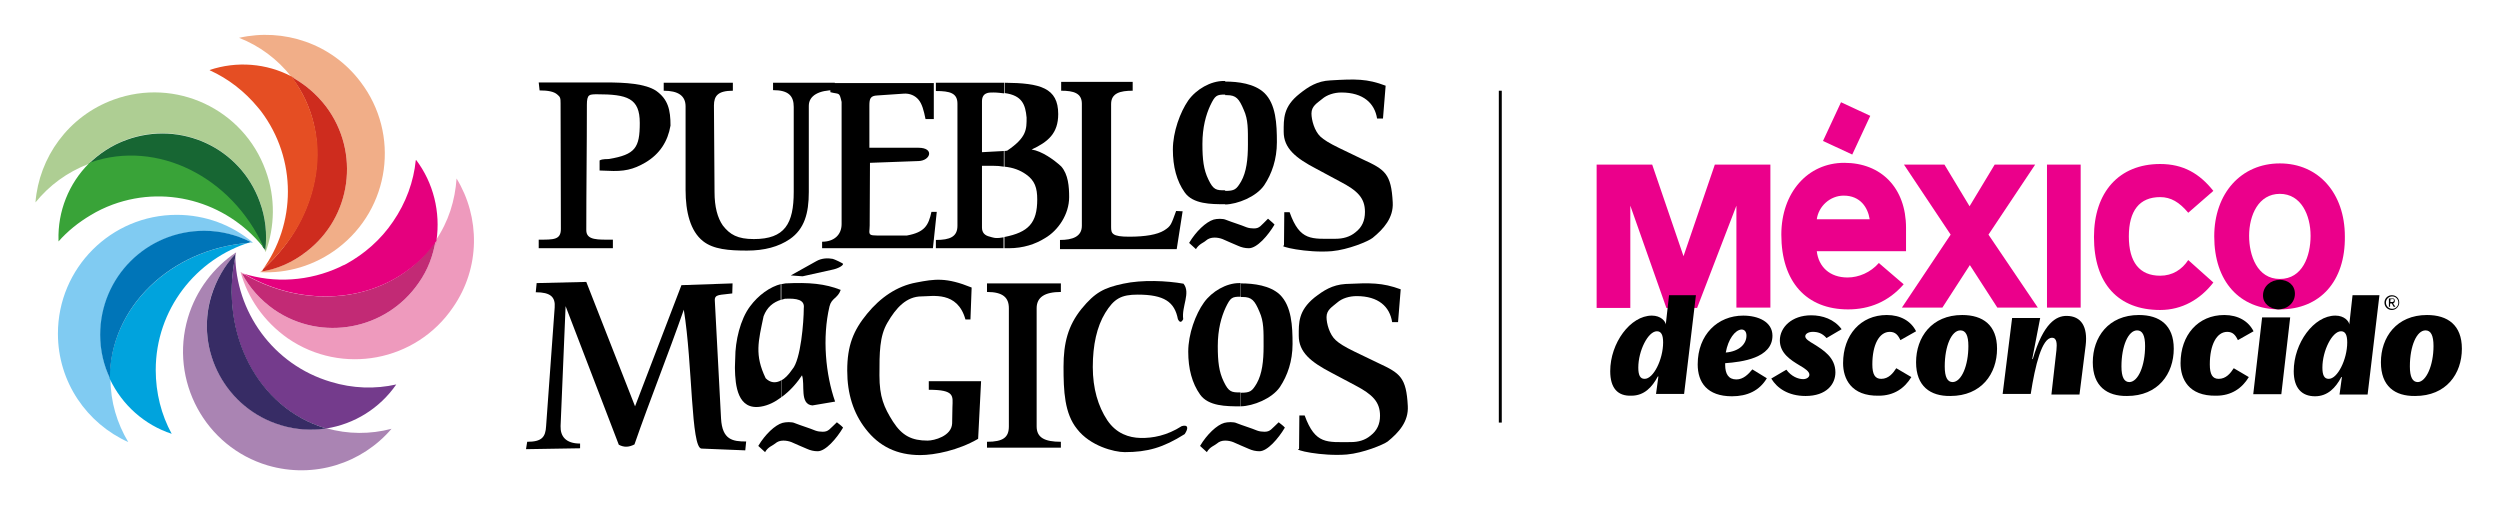 <?xml version="1.0" encoding="utf-8"?>
<!-- Generator: Adobe Illustrator 27.8.1, SVG Export Plug-In . SVG Version: 6.00 Build 0)  -->
<svg version="1.1" id="Capa_1" xmlns="http://www.w3.org/2000/svg" xmlns:xlink="http://www.w3.org/1999/xlink" x="0px" y="0px"
	 viewBox="0 0 846 171" style="enable-background:new 0 0 846 171;" xml:space="preserve">
<style type="text/css">
	.st0{fill-rule:evenodd;clip-rule:evenodd;}
	.st1{fill-rule:evenodd;clip-rule:evenodd;fill:#80CBF2;}
	.st2{fill-rule:evenodd;clip-rule:evenodd;fill:#00A3DD;}
	.st3{fill-rule:evenodd;clip-rule:evenodd;fill:#0075B8;}
	.st4{fill-rule:evenodd;clip-rule:evenodd;fill:#AA84B3;}
	.st5{fill-rule:evenodd;clip-rule:evenodd;fill:#743B8C;}
	.st6{fill-rule:evenodd;clip-rule:evenodd;fill:#372C65;}
	.st7{fill-rule:evenodd;clip-rule:evenodd;fill:#EE9ABD;}
	.st8{fill-rule:evenodd;clip-rule:evenodd;fill:#C22A75;}
	.st9{fill-rule:evenodd;clip-rule:evenodd;fill:#F1AE88;}
	.st10{fill-rule:evenodd;clip-rule:evenodd;fill:#CE2C1E;}
	.st11{fill-rule:evenodd;clip-rule:evenodd;fill:#AECE93;}
	.st12{fill-rule:evenodd;clip-rule:evenodd;fill:#176633;}
	.st13{fill-rule:evenodd;clip-rule:evenodd;fill:#39A338;}
	.st14{fill-rule:evenodd;clip-rule:evenodd;fill:#E54E23;}
	.st15{fill-rule:evenodd;clip-rule:evenodd;fill:#E5007E;}
	.st16{fill:none;stroke:#000000;stroke-miterlimit:10;}
	.st17{fill:#EB008B;}
</style>
<g>
	<g>
		<path class="st0" d="M282.5,30.5c-5.3,0-8.8,1.8-8.8,5.3V65c0,7.2-1.5,12.5-6.4,15.9c-3.8,2.6-8.6,3.9-14.5,3.9
			c-6.1,0-11.4-0.4-14.9-3.2c-4.3-3.4-5.9-9.9-5.9-17.3V36c0-3.6-2.5-5.3-7.4-5.3V28H248v2.7c-5,0-6.4,1.7-6.4,5l0.2,29.3
			c0,5,1,8.7,2.8,11.3c2.4,3.1,5,4.6,10.5,4.6c10.5,0,13.5-5.2,13.5-16V36.2c0-3.7-1.7-5.7-7-5.7V28h20.9V30.5z"/>
		<path class="st0" d="M317,71.7L315.7,84h-37.5v-2.2c3.9,0,6.6-2.2,6.6-6c0-13.8,0-27.5,0-41.3c-0.8-3.5-0.7-2.5-3.8-3.3v-3.1h35
			v12.2h-2.8c-0.6-3-1.2-5.2-2.4-6.6c-1.1-1.3-2.9-2.2-5.1-2l-8.8,0.6c-2.4,0.1-2.7,1.1-2.7,3.5V50h16.6c5.5,0,4.1,4.4,0,4.5
			l-16.4,0.6l-0.1,21.2c0,1.7-0.4,2.6,0.3,3.1c0.3,0.2,1,0.3,2.2,0.3h10.1c6-1.1,7.3-3.4,8.3-8C315.2,71.7,317,71.7,317,71.7z"/>
		<path class="st0" d="M361.8,66.7c0,5.8-3.7,11.3-8.2,13.9c-3.2,2-7.3,3.4-12.2,3.4h-1.5v-3.8c8.1-1.6,11.1-4.7,11.1-12.7
			c0-3.9-0.8-6.4-3.8-8.5c-2-1.4-4.3-2.3-7.3-2.6v-5.3l0.9-0.1c6.7-4.5,6.6-7.3,6.6-11.2c-0.4-4.4-1.5-7.5-7.4-8.3V28
			c12,0.1,18.1,1.7,18.1,10.6c0,6.5-3.4,9.4-9,12c3.4,0.5,7.5,3.4,10,5.7C361.5,59,361.8,63.2,361.8,66.7z M339.8,84h-23.1v-2.8
			c4.8,0,7.3-1.1,7.3-4.8V35.1c0-3.6-2.5-4.3-7.3-4.3V28h21c0.7,0,1.4,0,2.1,0v3.6c-1-0.1-2.2-0.3-3.6-0.3c-1.6,0-1.9,0.1-2.4,0.3
			c-1,0.4-1.5,1.3-1.5,2.7v17.2l7.4-0.4v5.3c-1.1-0.2-2.4-0.3-3.8-0.3h-3.6V77c0,1.7,0.9,2.7,2.7,3.1c0.8,0.2,1.7,0.7,4,0.3
			c0.2,0,0.4-0.1,0.6-0.1V84H339.8z"/>
		<path class="st0" d="M400.2,71.5l-2,12.8h-39.5v-3.1c4.2,0,7.4-1.1,7.4-4.8V35.1c0-3.6-2.8-4.4-7-4.4v-3h24.2v3
			c-4.2,0-7.3,0.8-7.3,4.5v41.6c0,2.2,0.3,3.3,6.1,3.3c5.5,0,9.5-0.7,11.8-2.1c2.4-1.5,2.4-2,4.1-6.6L400.2,71.5L400.2,71.5z"/>
		<path class="st0" d="M432.1,48.1c0,5.8-1.7,10.7-4.3,14.6c-2.7,3.9-9,6.4-13.2,6.5v-4.6c3.2,0,3.8-0.5,5.4-3.2
			c1.8-3.2,2.3-7.5,2.3-12.5c0-5.2,0.1-8.4-1.4-11.7c-1.6-3.8-2.6-5-5.7-5h-0.6v-4.6c4.4,0,9.9,0.7,13.2,3.8
			C431.8,35.2,432.1,42,432.1,48.1z M414.6,69.1c-0.1,0-0.2,0-0.3,0c-4.4,0-10.6,0-13.4-4c-2.7-3.8-4-8.7-4-14.5
			c0-6,2.5-12.7,5.2-16.6c2.7-3.8,7.6-6.6,12-6.6c0.1,0,0.3,0,0.5,0V32c-2.9,0-3.4,0.3-5,3.6c-1.5,3.2-2.7,7.5-2.7,13.1
			c0,5.3,0.4,8.7,2,12c1.7,3.6,2.7,3.7,5.6,3.7h0.1L414.6,69.1L414.6,69.1z"/>
		<path class="st0" d="M471.3,68.5c0.3,5.2-3.1,9-6.8,12c-1.5,1.2-8.3,4-13.8,4.5c-8.5,0.7-18.5-1.7-16.2-1.9l0.1-11.3h1.8
			c3.5,9.9,7.5,9,15.6,9c2.4,0,4.8-0.6,6.7-2.2c2.2-1.7,3.2-3.9,3.2-6.9c0-4.7-2.5-7.2-8.5-10.3l-8-4.3c-6.9-3.6-11-6.9-11-12.5
			c0-4.4-0.2-8.5,5.4-12.9c3-2.4,6-4.3,10.4-4.5c8.5-0.5,12.4-0.6,18.7,1.8L468,40.1h-2c-0.8-5.1-4.6-8.8-12.1-8.8
			c-2.4,0-4.9,0.8-6.5,2.2c-1.7,1.4-3.6,2.4-3.6,4.9c0,2.2,1,5.9,3,7.8c1.2,1.1,2.9,2.2,6.4,3.9l8.1,3.9
			C468.7,57.4,470.8,58.8,471.3,68.5z"/>
		<path class="st0" d="M252.2,152.4l-14.8-0.6c-3.6-0.1-3-28.5-6-47c-5.3,15.2-11.5,30.6-16.7,45.6c-1.8,0.9-3.4,1.1-5.3,0.1
			l-18-46.9l-1.7,40.6c-0.1,3.4,1.7,5.9,6.6,5.9v1.6L178,152l0.4-2.5c5,0,6.2-1.6,6.4-5.3l2.9-40.1c0.3-3.6-1.4-5.2-6.4-5.2l0.3-3.1
			l16.8-0.4l16.5,42.1l15.7-41l17.3-0.6l-0.1,3.4c-4,0.6-6.1,0.1-5.9,2.5l2.1,39.8c0.4,7.3,4,7.8,8.5,7.8L252.2,152.4z"/>
		<path class="st0" d="M285.3,89.3c0,0.6-1.7,1.6-3.8,2l-9.9,2.2l-4-0.3l8.6-4.8c1.9-1.1,4-1.1,5.6-0.8
			C282.3,87.7,285.3,89.1,285.3,89.3z"/>
		<path class="st0" d="M331,148.5c-6.7,3.9-14.7,5.5-19.6,5.5c-7.8,0-13.9-2.9-18.5-8.9c-4.1-5.3-6.2-11.8-6.2-19.7
			c0-8.5,2.1-13.6,6.7-19.2c4.5-5.5,10.1-9.4,16.7-10.6c6.2-1.2,10.1-1.8,18.7,1.7l-0.4,10.8h-1.7c-2.7-9.7-11.2-7.8-14.8-7.8
			c-5.2,0-8.7,3.9-11.6,8.9c-2.7,4.6-2.7,10.2-2.7,17.8c0,7.3,1.5,10.8,4.6,15.7c3.1,4.8,6.4,6.4,11.7,6.4c2.2,0,8.1-1.5,8.3-5.8
			l0.1-5.5c0.1-3.8,0.9-5.9-8-5.9V129H332L331,148.5z"/>
		<path class="st0" d="M359,151.5h-25v-2c5.5,0,7.4-1.5,7.4-5.2v-40c0-3.6-2-5.5-7.4-5.5v-2.9h25v2.9c-5.5,0-8.2,1.8-8.2,5.5v40
			c0,3.8,2.7,5.2,8.2,5.2V151.5z"/>
		<path class="st0" d="M400.9,146.9c-7.3,4.6-12.6,6.1-20.3,6.1c-3.6,0-11.7-2.1-16.1-7.8c-4.3-5.3-4.6-12.9-4.6-21.1
			c0-8,1.5-13.9,6.1-19.6c4.6-5.6,7.6-7.1,14.1-8.5c6.4-1.4,14.8-1,20.4,0c2.5,3.1-0.7,7.7-0.1,12c-0.6,1.2-1.2,1.2-1.8,0
			c-1.1-5.8-4.6-8.3-13.6-8.3c-5.5,0-8,1.3-11,6.2c-2.8,4.6-4.2,10.8-4.2,18.3c0,7.3,1.8,13.3,4.9,18c3.1,4.6,7.4,5.9,11.2,6
			c4.2,0.1,9-0.8,14-4C402,143.6,402.3,144.8,400.9,146.9z"/>
		<path class="st0" d="M431.3,76c-2.2,3.7-5.9,8-8.7,8c-1.3,0-2.5-0.3-3.6-0.8c-1.8-0.8-3.6-1.5-5.3-2.3c-0.8-0.3-1.7-0.5-2.7-0.5
			c-1.1,0-2.1,0.3-2.9,1c-0.7,0.7-2.3,1.1-3.4,2.9c-0.8-0.7-1.5-1.4-2.3-2.1c2.3-3.9,5.7-7.1,8.3-7.9c1.1-0.3,3.1-0.4,4.2,0.1
			c2,0.8,5,1.7,6.9,2.5c0.8,0.3,1.7,0.4,2.5,0.4c2,0,2.3-0.9,4.8-3.3C429.7,74.6,430.7,75.3,431.3,76z"/>
		<path class="st0" d="M226.9,42.5c-0.9,5.3-3.6,9.6-8.5,12.5c-4.1,2.4-7.3,3.1-12.7,2.8l-2.8-0.1v-3.4c1-0.6,2.7-0.4,3.2-0.5
			c8.9-1.5,10.4-3.8,10.4-12.2s-4.2-9.7-14.6-9.7c-1.3,0-2.2,0.1-2.5,0.4c-0.6,0.4-0.8,1.5-0.8,3.1c0,14.8-0.2,27.8-0.2,42.5
			c0,3.5,4,3.2,9,3.2V84h-25.1v-2.9c5,0,7.5,0.1,7.5-3.6L189.7,35c0-1.8-0.1-2.2-1.1-3c-1.1-1-3.1-1.4-6-1.4l-0.3-2.7h22.6
			c6.8,0,13.4,0.4,17.1,2.8C226.1,33.6,226.9,37.2,226.9,42.5z"/>
		<path class="st0" d="M437.4,116.4c0,5.8-1.7,10.7-4.3,14.6c-2.7,3.9-9,6.4-13.2,6.5v-4.6c3.2,0,3.8-0.5,5.4-3.2
			c1.8-3.2,2.3-7.5,2.3-12.5c0-5.2,0.1-8.4-1.4-11.7c-1.6-3.8-2.6-5-5.7-5h-0.6v-4.6c4.4,0,9.9,0.7,13.2,3.8
			C437.1,103.6,437.4,110.4,437.4,116.4z M419.8,137.5c-0.1,0-0.2,0-0.3,0c-4.4,0-10.6,0-13.4-4c-2.7-3.8-4-8.7-4-14.5
			c0-6,2.5-12.7,5.3-16.6c2.7-3.8,7.6-6.6,11.9-6.6c0.2,0,0.3,0,0.5,0v4.6c-2.9,0-3.4,0.3-5,3.6c-1.5,3.2-2.7,7.5-2.7,13.1
			c0,5.3,0.4,8.7,2,12c1.7,3.6,2.7,3.7,5.6,3.7h0.1V137.5z"/>
		<path class="st0" d="M434.8,144.7c-2.2,3.7-5.9,8-8.6,8c-1.3,0-2.5-0.3-3.6-0.8c-1.8-0.8-3.6-1.5-5.3-2.3
			c-0.8-0.3-1.7-0.5-2.7-0.5c-1.1,0-2,0.3-2.8,1s-2.4,1.1-3.4,2.9c-0.8-0.7-1.5-1.4-2.3-2.1c2.3-3.9,5.7-7.1,8.2-7.8
			c1.1-0.3,3.2-0.4,4.2,0.1c2,0.8,5,1.7,6.9,2.5c0.8,0.3,1.7,0.4,2.5,0.4c2,0,2.3-0.9,4.8-3.2C433.3,143.4,434.2,144,434.8,144.7z"
			/>
		<path class="st0" d="M285.3,144.7c-2.2,3.7-5.9,8-8.6,8c-1.3,0-2.5-0.3-3.6-0.8c-1.8-0.8-3.6-1.5-5.3-2.3
			c-0.8-0.3-1.7-0.5-2.7-0.5c-1.1,0-2,0.3-2.8,1s-2.4,1.1-3.4,2.9c-0.8-0.7-1.5-1.4-2.3-2.1c2.3-3.9,5.7-7.1,8.2-7.8
			c1.1-0.3,3.2-0.4,4.2,0.1c2,0.8,5,1.7,6.9,2.5c0.8,0.3,1.7,0.4,2.5,0.4c2,0,2.3-0.9,4.8-3.2C283.8,143.4,284.7,144,285.3,144.7z"
			/>
		<path class="st0" d="M476.4,137.4c0.3,5.3-3.1,9-6.8,12c-1.5,1.1-8.3,3.9-13.8,4.4c-8.5,0.7-18.5-1.6-16.2-1.9l0.1-11.3h1.8
			c3.6,9.9,7.6,9,15.6,9c2.5,0,4.8-0.6,6.7-2.2c2.2-1.7,3.2-3.9,3.2-6.7c0-4.7-2.5-7.2-8.4-10.3l-8.1-4.3c-6.9-3.6-11-6.9-11-12.5
			c0-4.3-0.2-8.4,5.3-12.9c3.1-2.4,6-4.3,10.5-4.6c8.5-0.4,12.4-0.5,18.7,1.8l-0.9,11.1h-2c-0.8-5.2-4.6-8.8-12-8.8
			c-2.4,0-4.9,0.7-6.6,2.2c-1.6,1.4-3.6,2.4-3.6,4.9c0,2.2,1,5.9,3.1,7.8c1.2,1.1,2.9,2.2,6.4,3.9l8.1,3.9
			C473.8,126.3,475.9,127.7,476.4,137.4z"/>
		<path class="st0" d="M271.4,127c-1.3,2-3.8,5.2-7.1,7.5v-5.7c1.3-0.7,2.5-1.9,3.8-3.8c2.9-3.2,3.9-16.2,3.9-20.7
			c0.4-2.9-2.4-3.4-6.4-3.2c-0.4,0.1-1,0.3-1.4,0.4v-5.3c0.5-0.1,1.1-0.2,1.6-0.3c8-0.4,13.4,0.1,18.7,2.2c-1,2.9-3.1,2.7-3.8,5.6
			c-2.5,10.6-1.3,23.1,1.9,32.2l-7.7,1.3C270.5,136.8,272.5,130.1,271.4,127z M264.3,134.5c-2,1.5-4.3,2.7-6.8,3.1
			c-7.9,1.3-8.7-7.1-8.8-12.9v-0.5c0-1.1,0.1-2.2,0.1-3c0-5.8,1.7-13.1,5-17.5c2.8-3.8,6.8-6.7,10.6-7.6v5.3c-2.8,0.9-4.8,2.5-6,5.6
			c-1.8,8.6-3.1,13.1,0.7,21c1.5,1.5,3.3,1.8,5.3,0.7v5.8H264.3z"/>
	</g>
	<g>
		<path class="st1" d="M85.6,82.1c-7-5.9-16-9.4-25.8-9.4c-22.2,0-40.2,18-40.2,40.2c0,16.4,9.8,30.4,23.8,36.7
			c-3.8-6.4-6-13.6-6-21.3c-2.2-4.5-3.4-9.6-3.4-14.9c0-19.5,15.7-35.2,35.2-35.2c5.7,0,11.1,1.4,15.8,3.8c-0.3,0.1-0.6,0.2-1,0.3
			C84.5,82.2,85,82.1,85.6,82.1z"/>
		<g>
			<path class="st2" d="M84.9,81.9c-0.3,0.1-0.6,0.2-1,0.3c-26,2.2-46.4,21.6-46.8,45.3v0.7l0.1,0.1c4.1,8.7,11.7,15.5,20.9,18.5
				c-3.5-6.4-5.4-13.8-5.4-21.6C52.7,104.8,66.3,87.5,84.9,81.9L84.9,81.9L84.9,81.9z M37.2,127.4c0,0.1,0,0.3,0,0.5
				c0,0.1,0,0.1,0,0.2V127.4L37.2,127.4z"/>
		</g>
		<path class="st3" d="M84.9,81.9c-4.8-2.4-10.1-3.8-15.8-3.8c-19.5,0-35.2,15.7-35.2,35.2c0,5.3,1.2,10.4,3.4,14.9
			c0-0.1-0.1-0.2-0.1-0.3c0-23.9,20.6-43.6,46.8-45.7C84.3,82.1,84.6,82,84.9,81.9z"/>
		<path class="st4" d="M79.9,85.4c-7.5,5-13.5,12.7-16.3,22.1c-6.3,21.3,5.8,43.7,27,50c15.7,4.6,31.9-0.7,41.9-12.4
			c-7.2,1.9-14.7,1.9-22.1-0.2c-5,0.7-10.2,0.5-15.3-1.1c-18.5-5.5-29.2-25.1-23.6-43.7C73.2,94.7,76,90,79.6,86c0,0.3,0,0.7,0,1
			C79.7,86.5,79.9,86,79.9,85.4z"/>
		<g>
			<path class="st5" d="M79.6,86c0,0.3,0,0.7,0,1c-0.7,3.3-1.1,6.7-1.2,10v3.4c0.6,20.7,12.8,38.9,31.7,44.5c0.1,0,0.2,0,0.3,0.1
				c9.5-1.5,18.1-6.8,23.7-14.9c-7.1,1.6-14.7,1.4-22.2-0.9C92.4,123.4,79.7,105.5,79.6,86L79.6,86L79.6,86z M110.5,145
				c-0.5,0.1-1.2,0.1-1.7,0.2C109.3,145.2,109.9,145.1,110.5,145L110.5,145z"/>
		</g>
		<path class="st6" d="M79.6,86c-3.6,3.9-6.4,8.7-8.1,14.2c-5.6,18.6,5.1,38.2,23.6,43.7c5.2,1.6,10.4,1.8,15.3,1.1
			c-0.1-0.1-0.2-0.1-0.3-0.1C87.2,138,74.3,112.8,79.6,87C79.6,86.7,79.6,86.4,79.6,86z"/>
		<path class="st7" d="M81.4,92c2.4,8.8,7.9,16.8,16,22.5c18.3,12.6,43.4,7.9,55.9-10.5c9.3-13.4,9.2-30.5,1.2-43.6
			c-0.5,7.4-2.7,14.6-7.1,21c-0.8,5-2.6,9.8-5.7,14.3c-11,16-32.9,20.1-48.9,9.1c-4.7-3.3-8.4-7.5-10.9-12.2c0.3,0.1,0.6,0.2,1,0.3
			C82.4,92.6,81.9,92.3,81.4,92z"/>
		<path class="st8" d="M81.9,92.6c2.5,4.7,6.2,8.9,10.9,12.2c16,11,37.9,6.9,48.9-9.1c3.1-4.4,4.9-9.3,5.7-14.3
			c-0.1,0.1-0.1,0.2-0.2,0.3c-13.5,19.8-41.5,24.3-64.4,11.2C82.5,92.8,82.2,92.7,81.9,92.6z"/>
		<path class="st9" d="M88,92.1c9.2,0.5,18.5-2.2,26.3-8.1c17.7-13.4,21.2-38.6,7.7-56.3c-9.8-13-26.1-18.3-41.1-14.9
			c6.9,2.7,13,7.2,17.7,13.2c4.4,2.4,8.4,5.7,11.7,10c11.7,15.5,8.7,37.5-6.8,49.3c-4.5,3.5-9.6,5.6-14.9,6.6
			c0.2-0.3,0.4-0.5,0.5-0.8C88.8,91.4,88.4,91.8,88,92.1z"/>
		<path class="st10" d="M88.6,91.9c5.3-0.9,10.4-3.1,14.9-6.6C119,73.6,122,51.5,110.3,36c-3.3-4.3-7.3-7.6-11.7-10
			c0.1,0.1,0.1,0.2,0.2,0.3c14.5,19,9.9,47.1-9.7,64.7C89,91.3,88.8,91.6,88.6,91.9z"/>
		<path class="st11" d="M89.9,85.3c3.1-8.6,3.4-18.3,0-27.6c-7.5-20.8-30.5-31.6-51.4-24C23.1,39.3,13.2,53.3,12,68.5
			c4.7-5.8,10.7-10.2,17.9-13c3.6-3.6,7.9-6.4,13-8.3c18.3-6.6,38.4,2.8,45,21c2,5.4,2.5,10.9,1.9,16.3c-0.2-0.3-0.4-0.5-0.6-0.8
			C89.4,84.3,89.7,84.8,89.9,85.3z"/>
		<path class="st12" d="M89.8,84.6c0.6-5.4,0.1-10.9-1.9-16.3c-6.6-18.3-26.7-27.6-45-21c-5,1.8-9.4,4.7-13,8.3
			c0.1-0.1,0.3-0.1,0.3-0.1c22.5-8.1,47.9,4.4,58.9,28.4C89.4,84.1,89.6,84.3,89.8,84.6z"/>
		<path class="st13" d="M88.8,83.1c0.3,0.4,0.7,0.9,1,1.3c-0.2-0.3-0.4-0.5-0.6-0.8c-10.8-23.8-36-36.4-58.4-28.7
			c-0.1,0-0.1,0.1-0.2,0.1l0.1-0.1c0,0-0.1,0-0.1,0.1c-0.1,0-0.1,0-0.2,0.1c-0.1,0-0.1,0-0.2,0.1c0,0,0,0.1-0.1,0.1
			c-6.8,6.8-10.6,16.2-10.3,26l0,0v0.4c3.1-3.5,6.7-6.4,10.9-8.9c2.3-1.4,4.8-2.6,7.5-3.6c19.2-7,40-0.1,51.7,15.5
			c-0.2-0.3-0.4-0.5-0.6-0.8C89.1,83.5,88.9,83.3,88.8,83.1z"/>
		<path class="st14" d="M89,91.3c0.1-0.1,0.2-0.2,0.2-0.3c0,0,0,0-0.1,0.1C89.1,91.1,89.1,91.2,89,91.3z M101.8,30.7
			c-0.1-0.3-0.3-0.5-0.5-0.8c-0.1-0.1-0.2-0.2-0.2-0.4c-0.6-1-1.2-1.9-1.9-2.9c-0.1-0.1-0.2-0.2-0.3-0.4l-0.1-0.1
			c0.2,0.1,0.4,0.2,0.6,0.3c0.2,0.1,0.5,0.3,0.7,0.4c-0.3-0.1-0.5-0.3-0.7-0.5c-0.3-0.1-0.5-0.3-0.7-0.4l0,0l0,0
			c-8.5-4.5-18.6-5.3-27.8-2.2c0.1,0,0.1,0.1,0.2,0.1H71c6.2,2.8,11.8,7.1,16.4,12.7c0.3,0.4,0.6,0.7,0.9,1.1
			c12.3,16.3,11.9,38.3,0.4,53.9c0.2-0.3,0.4-0.5,0.6-0.8c0.1-0.1,0.3-0.2,0.4-0.4c-0.1,0.1-0.2,0.3-0.3,0.4c4-3.6,7.4-7.7,10.2-12
			c5-8,7.7-17,7.9-25.8v-2.2C107.2,43.9,105.4,36.9,101.8,30.7z"/>
		<path class="st15" d="M82.7,92.8c-0.3-0.1-0.5-0.1-0.8-0.2C82.1,92.7,82.4,92.7,82.7,92.8z M140.8,54.1c0,0.1,0,0.1,0,0.2
			c0,0,0-0.1-0.1-0.1c-0.7,7.2-3.3,14.4-7.7,20.8c-4.2,6.2-9.7,10.9-15.8,14.3c-0.1,0-0.2,0.1-0.2,0.1c-0.3,0.2-0.6,0.3-0.9,0.4
			s-0.5,0.3-0.8,0.4c-0.1,0.1-0.3,0.1-0.4,0.2C104.7,95.1,93,96,82.1,92.5c0.3,0.1,0.5,0.2,0.8,0.3h-0.1c0.1,0,0.1,0,0.2,0.1l0,0
			h0.1l0,0H83c18.5,10.6,40.3,9.6,55.2-1.6l0,0c0.3-0.2,0.5-0.4,0.8-0.6c3.1-2.4,5.9-5.3,8.3-8.7c0.1-0.1,0.2-0.2,0.3-0.4l0,0
			c0,0.2-0.1,0.4-0.1,0.7c-0.1,0.3-0.1,0.6-0.1,0.9c0-0.3,0.1-0.5,0.1-0.8c0.1-0.2,0.1-0.5,0.1-0.7c0,0,0-0.1,0.1-0.1
			c0,0,0-0.1,0-0.2C149.1,71.8,146.7,61.9,140.8,54.1z"/>
	</g>
	<line class="st16" x1="507.7" y1="30.7" x2="507.7" y2="143"/>
	<g>
		<g>
			<path class="st17" d="M587.6,104.1V69.6l-13.3,34.6h-10.4l-12.2-34.6v34.6h-11.4V55.7h18.8l10.6,31l10.6-31h18.8v48.4H587.6z"/>
			<path class="st17" d="M614.8,85c0.6,5.3,4.4,8.9,10.4,8.9c3.8,0,7.8-1.7,10.6-4.9l8.4,7.2c-5.1,5.9-11.6,8.5-18.8,8.5
				c-14.1,0-22.6-9.3-22.6-25.3c0-14.2,8.9-24.3,21.3-24.3c12.5,0,20.9,8.5,20.9,22V85H614.8L614.8,85z M623.9,66.2
				c-4.6,0-8.5,3.6-9.1,8h17.9C632.1,70.3,629.6,66.2,623.9,66.2z M626.8,52.3l-9.9-4.6l6.1-13.1l9.9,4.6L626.8,52.3z"/>
			<path class="st17" d="M675.9,104.1l-9.3-14.4l-9.3,14.4h-13.7l16.5-24.7l-15.8-23.7H658l8.5,14.1l8.5-14.1h13.7l-15.8,23.7
				l16.7,24.7C689.6,104.1,675.9,104.1,675.9,104.1z"/>
			<path class="st17" d="M692.7,104.1V55.7h11.4v48.4C704.1,104.1,692.7,104.1,692.7,104.1z"/>
			<path class="st17" d="M740.5,72c-3-3.6-5.9-5.3-9.5-5.3c-7,0-10.6,4.6-10.6,13.3S724,93.3,731,93.3c4.2,0,7.4-2.1,9.5-5.3
				l8.5,7.6c-4.4,5.7-10.6,9.3-18,9.3c-14.2,0-22.4-8.9-22.4-24.7c0-15.2,8.5-24.7,22.4-24.7c7.8,0,13.3,3.2,18,9.1L740.5,72z"/>
			<path class="st17" d="M771.5,104.7c-13.7,0-22.2-9.5-22.2-24.7c0-14.6,9.1-24.7,22.2-24.7s22,10.1,22,24.7
				C793.7,95.2,785.1,104.7,771.5,104.7z M771.5,65.6c-7.2,0-10.4,7.2-10.4,14.2c0,6.6,2.7,14.6,10.4,14.6s10.4-7.8,10.4-14.6
				C781.9,72.8,778.7,65.6,771.5,65.6z"/>
		</g>
		<g>
			<g>
				<path d="M544.9,125.6c0-9.5,6.8-18.8,14.1-18.8c3,0,4.6,1.9,4.7,3l1.1-9.9h9.1l-4,33.4h-9.5l0.8-5.9H561
					c-1.9,3.6-4.6,6.5-8.9,6.5C547.4,134.1,544.9,131.3,544.9,125.6z M562.8,115.9c0-2.5-0.6-3.8-2.1-3.8c-3,0-6.3,6.6-6.3,12.3
					c0,2.5,0.6,3.8,2.1,3.8C559.5,128.3,562.8,121.6,562.8,115.9z"/>
				<path d="M593,125l4.9,3c-2.5,4.2-6.6,6.1-11.8,6.1c-8.4,0-11.6-4.7-11.6-10.8c0-10.1,6.8-16.5,15.4-16.5c5.1,0,9.9,2.1,9.9,6.8
					c0,7.6-10.4,8.9-16,9.3v0.6c0,3,1.1,4.9,3.8,4.9C589.9,128.4,591.6,126.7,593,125z M584,119.3c4.7-0.4,7-3,7-5.7
					c0-1.3-0.6-2.1-1.7-2.1C587.1,111.7,584.8,114.8,584,119.3z"/>
				<path d="M599.4,128.1l5.1-3c1.7,2.3,4,3.2,5.7,3.2c1.1,0,2.1-0.6,2.1-1.5c0-1.1-1.5-2.1-3.4-3.2c-2.8-1.7-6.6-4-6.6-8.4
					s4-8.5,10.6-8.5c3.8,0,7.8,1.3,10.3,4.7l-5.1,3c-1.5-1.7-3-2.1-4.7-2.1c-1.3,0-2.5,0.6-2.5,1.5s1.3,1.7,3,2.7
					c3,1.9,7.2,4.4,7.2,9.5c0,4-3,8-10.1,8C605.1,134,601.3,131.3,599.4,128.1z"/>
				<path d="M623.7,122.9c0-9.5,5.9-16.3,14.8-16.3c4.7,0,8.2,2.1,9.9,5.5l-5.3,3c-0.8-1.7-1.7-2.8-3.6-2.8c-3.6,0-5.9,4.4-5.9,11
					c0,3.4,0.9,4.9,3,4.9c2.5,0,4-1.9,5.1-3.6l5.1,3c-2.3,3.8-5.9,6.3-11,6.3C626.4,134.1,623.7,128.1,623.7,122.9z"/>
				<path d="M648.4,122.6c0-8.5,5.3-16,15.6-16c7,0,11.8,3.4,11.8,11.4c0,8.5-5.3,16-15.8,16C653.2,134.1,648.4,130.7,648.4,122.6z
					 M666.1,117.1c0-3.6-0.9-5.3-2.7-5.3c-3,0-5.3,5.3-5.3,12.2c0,3.6,0.9,5.3,2.7,5.3C663.8,129.2,666.1,123.7,666.1,117.1z"/>
				<path d="M680.9,107.6h9.5l-2.7,13.9h0.2c3.6-12.3,8-14.6,11.4-14.6c5.1,0,7.2,3.8,6.5,9.9l-2.1,16.7h-9.5l1.7-15
					c0.2-2.1,0.2-4.2-1.5-4.2c-3.4,0-5.7,9.3-7.2,19h-9.5L680.9,107.6z"/>
				<path d="M708.2,122.6c0-8.5,5.3-16,15.6-16c7,0,11.8,3.4,11.8,11.4c0,8.5-5.3,16-15.8,16C713,134.1,708.2,130.7,708.2,122.6z
					 M725.9,117.1c0-3.6-0.9-5.3-2.7-5.3c-3,0-5.3,5.3-5.3,12.2c0,3.6,0.9,5.3,2.7,5.3C723.6,129.2,725.9,123.7,725.9,117.1z"/>
				<path d="M737.9,122.9c0-9.5,5.9-16.3,14.8-16.3c4.7,0,8.2,2.1,9.9,5.5l-5.3,3c-0.8-1.7-1.7-2.8-3.6-2.8c-3.6,0-5.9,4.4-5.9,11
					c0,3.4,0.9,4.9,3,4.9c2.5,0,4-1.9,5.1-3.6l5.1,3c-2.3,3.8-5.9,6.3-11,6.3C740.5,134.1,737.9,128.1,737.9,122.9z"/>
				<path d="M772,133.4h-9.5l3-26h9.5L772,133.4z M765.8,100c0-3.2,2.7-5.3,5.7-5.3c2.7,0,5.1,1.7,5.1,4.7c0,3.2-2.7,5.3-5.7,5.3
					C768.2,104.5,765.8,102.8,765.8,100z"/>
				<path d="M776.2,125.6c0-9.5,6.8-18.8,14.1-18.8c3,0,4.6,1.9,4.7,3l1.1-9.9h9.1l-4,33.6h-9.5l0.8-5.9h-0.2
					c-1.9,3.6-4.6,6.5-8.9,6.5C778.9,134.1,776.2,131.3,776.2,125.6z M794.3,115.9c0-2.5-0.6-3.8-2.1-3.8c-3,0-6.3,6.6-6.3,12.3
					c0,2.5,0.6,3.8,2.1,3.8C791,128.3,794.3,121.6,794.3,115.9z"/>
				<path d="M805.7,122.6c0-8.5,5.3-16,15.6-16c7,0,11.8,3.4,11.8,11.4c0,8.5-5.3,16-15.8,16C810.4,134.1,805.7,130.7,805.7,122.6z
					 M823.5,117.1c0-3.6-0.9-5.3-2.7-5.3c-3,0-5.3,5.3-5.3,12.2c0,3.6,0.9,5.3,2.7,5.3C821,129.2,823.5,123.7,823.5,117.1z"/>
			</g>
			<g>
				<path d="M811.9,102.4c0,1.3-1.1,2.5-2.5,2.5s-2.5-1.1-2.5-2.5s1.1-2.5,2.5-2.5S811.9,100.9,811.9,102.4z M807.4,102.4
					c0,1.1,0.9,2.1,2.1,2.1s2.1-0.9,2.1-2.1s-0.9-2.1-2.1-2.1S807.4,101.3,807.4,102.4z M810.4,101.9c0,0.4-0.4,0.8-0.6,0.8l0.8,1.1
					H810l-0.6-1.1h-0.6v1.1h-0.4V101h1.1C810.2,100.9,810.4,101.3,810.4,101.9z M808.9,101.3v0.9h0.6c0.4,0,0.6-0.2,0.6-0.6
					s-0.2-0.4-0.6-0.4L808.9,101.3L808.9,101.3z"/>
			</g>
		</g>
	</g>
</g>
</svg>
